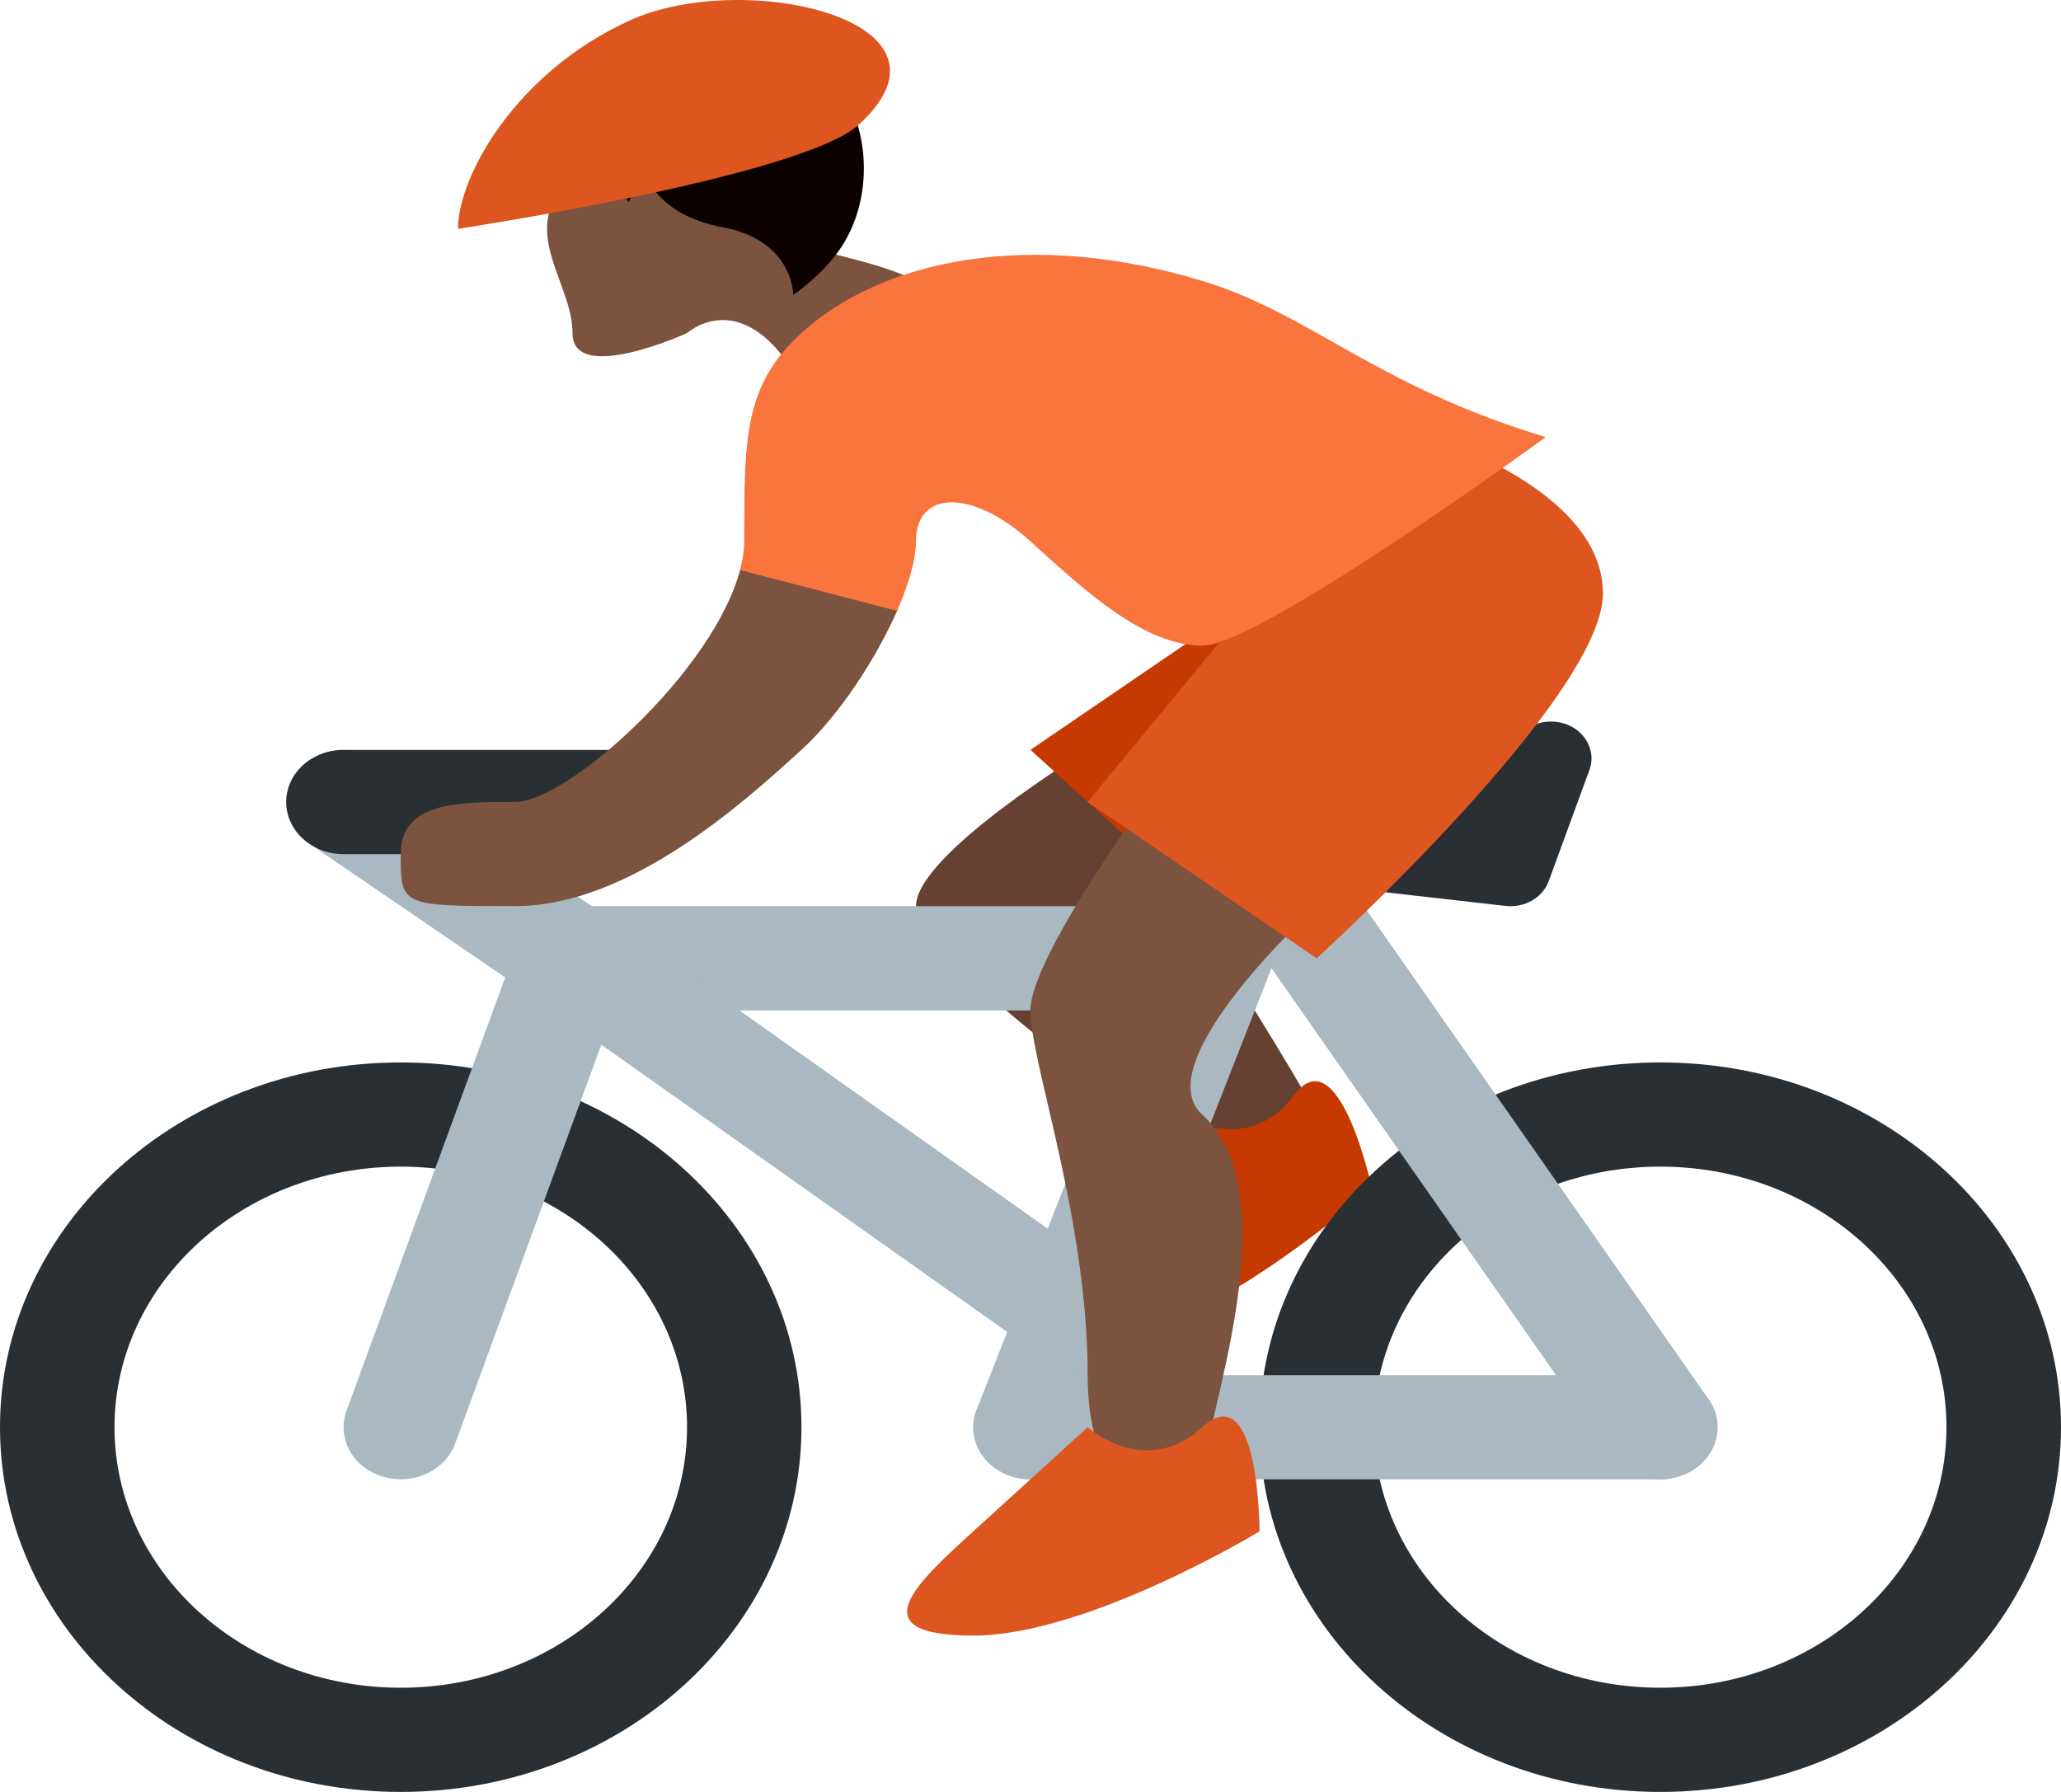 <svg width="23" height="20" viewBox="0 0 23 20" fill="none" xmlns="http://www.w3.org/2000/svg">
<path d="M6.389 1.973C5.75 2.554 6.389 3.136 6.389 3.718C6.389 4.299 7.667 3.718 7.667 3.718C7.667 3.718 8.306 3.136 8.944 4.299C9.583 5.462 11.5 4.881 10.861 3.718C10.222 2.554 8.306 3.136 8.306 1.973C8.306 0.81 6.389 1.973 6.389 1.973Z" fill="#7C533E"/>
<path d="M12.139 8.37C12.139 8.37 10.222 9.533 10.222 10.114C10.222 10.696 12.778 12.44 13.417 13.022C14.056 13.603 15.333 13.603 14.694 12.44C14.056 11.277 12.139 8.37 12.139 8.37Z" fill="#664131"/>
<path d="M9.166 0.752C8.69 0.355 7.338 0.167 6.66 0.896C6.086 0.907 5.975 1.426 6.082 1.694C6.167 1.909 6.775 1.861 7.014 2.254C7.096 2.13 7.078 1.91 7.031 1.799C7.256 1.932 7.267 2.385 8.075 2.539C8.856 2.688 8.852 3.291 8.852 3.291C8.852 3.291 9.198 3.06 9.404 2.735C9.796 2.112 9.69 1.191 9.166 0.752Z" fill="#0B0200"/>
<path d="M13.183 12.453C13.183 12.453 13.932 12.911 14.436 12.229C14.941 11.546 15.309 13.258 15.309 13.258C15.309 13.258 13.674 14.735 12.42 14.959C11.167 15.183 11.671 14.5 12.174 13.818L13.183 12.453Z" fill="#C63900"/>
<path d="M4.472 11.858C2.002 11.858 0 13.681 0 15.929C0 18.177 2.002 20 4.472 20C6.942 20 8.944 18.177 8.944 15.929C8.944 13.681 6.943 11.858 4.472 11.858ZM4.472 18.837C2.708 18.837 1.278 17.535 1.278 15.929C1.278 14.323 2.708 13.021 4.472 13.021C6.236 13.021 7.667 14.323 7.667 15.929C7.667 17.535 6.237 18.837 4.472 18.837ZM18.528 11.858C16.058 11.858 14.056 13.681 14.056 15.929C14.056 18.177 16.058 20 18.528 20C20.998 20 23 18.177 23 15.929C23 13.681 20.998 11.858 18.528 11.858ZM18.528 18.837C16.764 18.837 15.333 17.535 15.333 15.929C15.333 14.323 16.764 13.021 18.528 13.021C20.292 13.021 21.722 14.323 21.722 15.929C21.722 17.535 20.292 18.837 18.528 18.837Z" fill="#292F33"/>
<path d="M14.056 10.696C14.056 10.374 13.746 10.114 13.364 10.114H6.442C6.06 10.114 5.75 10.374 5.75 10.696C5.75 11.018 6.06 11.278 6.442 11.278H13.363C13.746 11.278 14.056 11.018 14.056 10.696ZM19.167 15.93C19.167 15.608 18.881 15.348 18.528 15.348H11.5C11.147 15.348 10.861 15.608 10.861 15.93C10.861 16.251 11.147 16.511 11.5 16.511H18.528C18.881 16.511 19.167 16.251 19.167 15.93Z" fill="#AAB8C2"/>
<path d="M13.56 8.951L10.899 15.734C10.78 16.036 10.953 16.369 11.286 16.477C11.357 16.5 11.429 16.511 11.5 16.511C11.763 16.511 12.009 16.363 12.102 16.125L14.917 8.951H13.56Z" fill="#AAB8C2"/>
<path d="M18.529 16.511C18.318 16.511 18.111 16.416 17.989 16.242L13.517 9.845C13.327 9.574 13.415 9.214 13.713 9.042C14.011 8.869 14.405 8.949 14.595 9.22L19.067 15.617C19.257 15.888 19.169 16.247 18.871 16.42C18.765 16.481 18.646 16.511 18.529 16.511ZM12.139 14.03L6.781 10.236C6.503 10.039 6.102 10.085 5.884 10.339C5.668 10.593 5.718 10.957 5.997 11.155L11.747 15.225C11.863 15.308 12.001 15.348 12.139 15.348H12.139V14.03Z" fill="#AAB8C2"/>
<path d="M4.472 16.511C4.406 16.511 4.338 16.501 4.271 16.481C3.936 16.38 3.755 16.05 3.867 15.745L5.638 10.909L3.451 9.416C3.168 9.223 3.112 8.859 3.323 8.602C3.535 8.346 3.934 8.293 4.218 8.485L7.142 10.482L5.079 16.113C4.989 16.357 4.739 16.511 4.472 16.511Z" fill="#AAB8C2"/>
<path d="M16.856 10.114C16.837 10.114 16.818 10.113 16.799 10.111L13.175 9.699C12.937 9.672 12.764 9.482 12.779 9.264C12.794 9.047 12.992 8.877 13.231 8.877C13.257 8.877 15.829 8.867 17.057 8.122C17.217 8.025 17.429 8.031 17.583 8.137C17.736 8.245 17.799 8.428 17.737 8.595L17.284 9.832C17.223 10.003 17.049 10.114 16.856 10.114ZM7.028 9.533H3.833C3.481 9.533 3.194 9.272 3.194 8.951C3.194 8.63 3.481 8.37 3.833 8.37H7.028C7.38 8.37 7.667 8.63 7.667 8.951C7.667 9.272 7.38 9.533 7.028 9.533Z" fill="#292F33"/>
<path d="M14.055 6.625L11.5 8.369L13.417 10.114L14.055 6.625Z" fill="#C63900"/>
<path d="M12.777 8.951C12.777 8.951 11.499 10.695 11.499 11.277C11.499 11.858 12.138 13.603 12.138 15.348C12.138 17.092 13.416 17.092 13.416 16.511C13.416 15.929 14.426 13.359 13.416 12.44C12.777 11.858 14.694 10.114 14.694 10.114L12.777 8.951ZM10.021 6.797L8.264 6.342C7.978 7.479 6.333 8.95 5.75 8.95C5.111 8.95 4.472 8.95 4.472 9.532C4.472 10.113 4.472 10.113 5.75 10.113C7.028 10.113 8.306 8.95 8.944 8.369C9.36 7.991 9.781 7.347 10.021 6.797Z" fill="#7C533E"/>
<path d="M14.055 6.625L12.138 8.951L14.694 10.696C14.694 10.696 17.888 7.788 17.888 6.625C17.888 5.462 15.972 4.88 15.972 4.88L14.055 6.625Z" fill="#DD551F"/>
<path d="M13.416 3.135C11.499 2.553 9.848 2.894 8.944 3.716C8.305 4.298 8.305 4.879 8.305 6.043C8.305 6.145 8.286 6.253 8.258 6.362L10.011 6.818C10.14 6.522 10.222 6.246 10.222 6.043C10.222 5.461 10.861 5.461 11.5 6.043C12.139 6.624 12.778 7.206 13.417 7.206C14.056 7.206 17.25 4.879 17.25 4.879C15.333 4.298 14.629 3.502 13.416 3.135Z" fill="#FA743E"/>
<path d="M12.139 15.929C12.139 15.929 12.778 16.511 13.417 15.929C14.056 15.348 14.056 17.092 14.056 17.092C14.056 17.092 12.139 18.255 10.861 18.255C9.584 18.255 10.222 17.674 10.861 17.092L12.139 15.929ZM7.028 0.228C8.306 -0.353 10.861 0.228 9.584 1.391C8.945 1.973 5.111 2.554 5.111 2.554C5.111 1.973 5.75 0.81 7.028 0.228Z" fill="#DD551F"/>
</svg>
